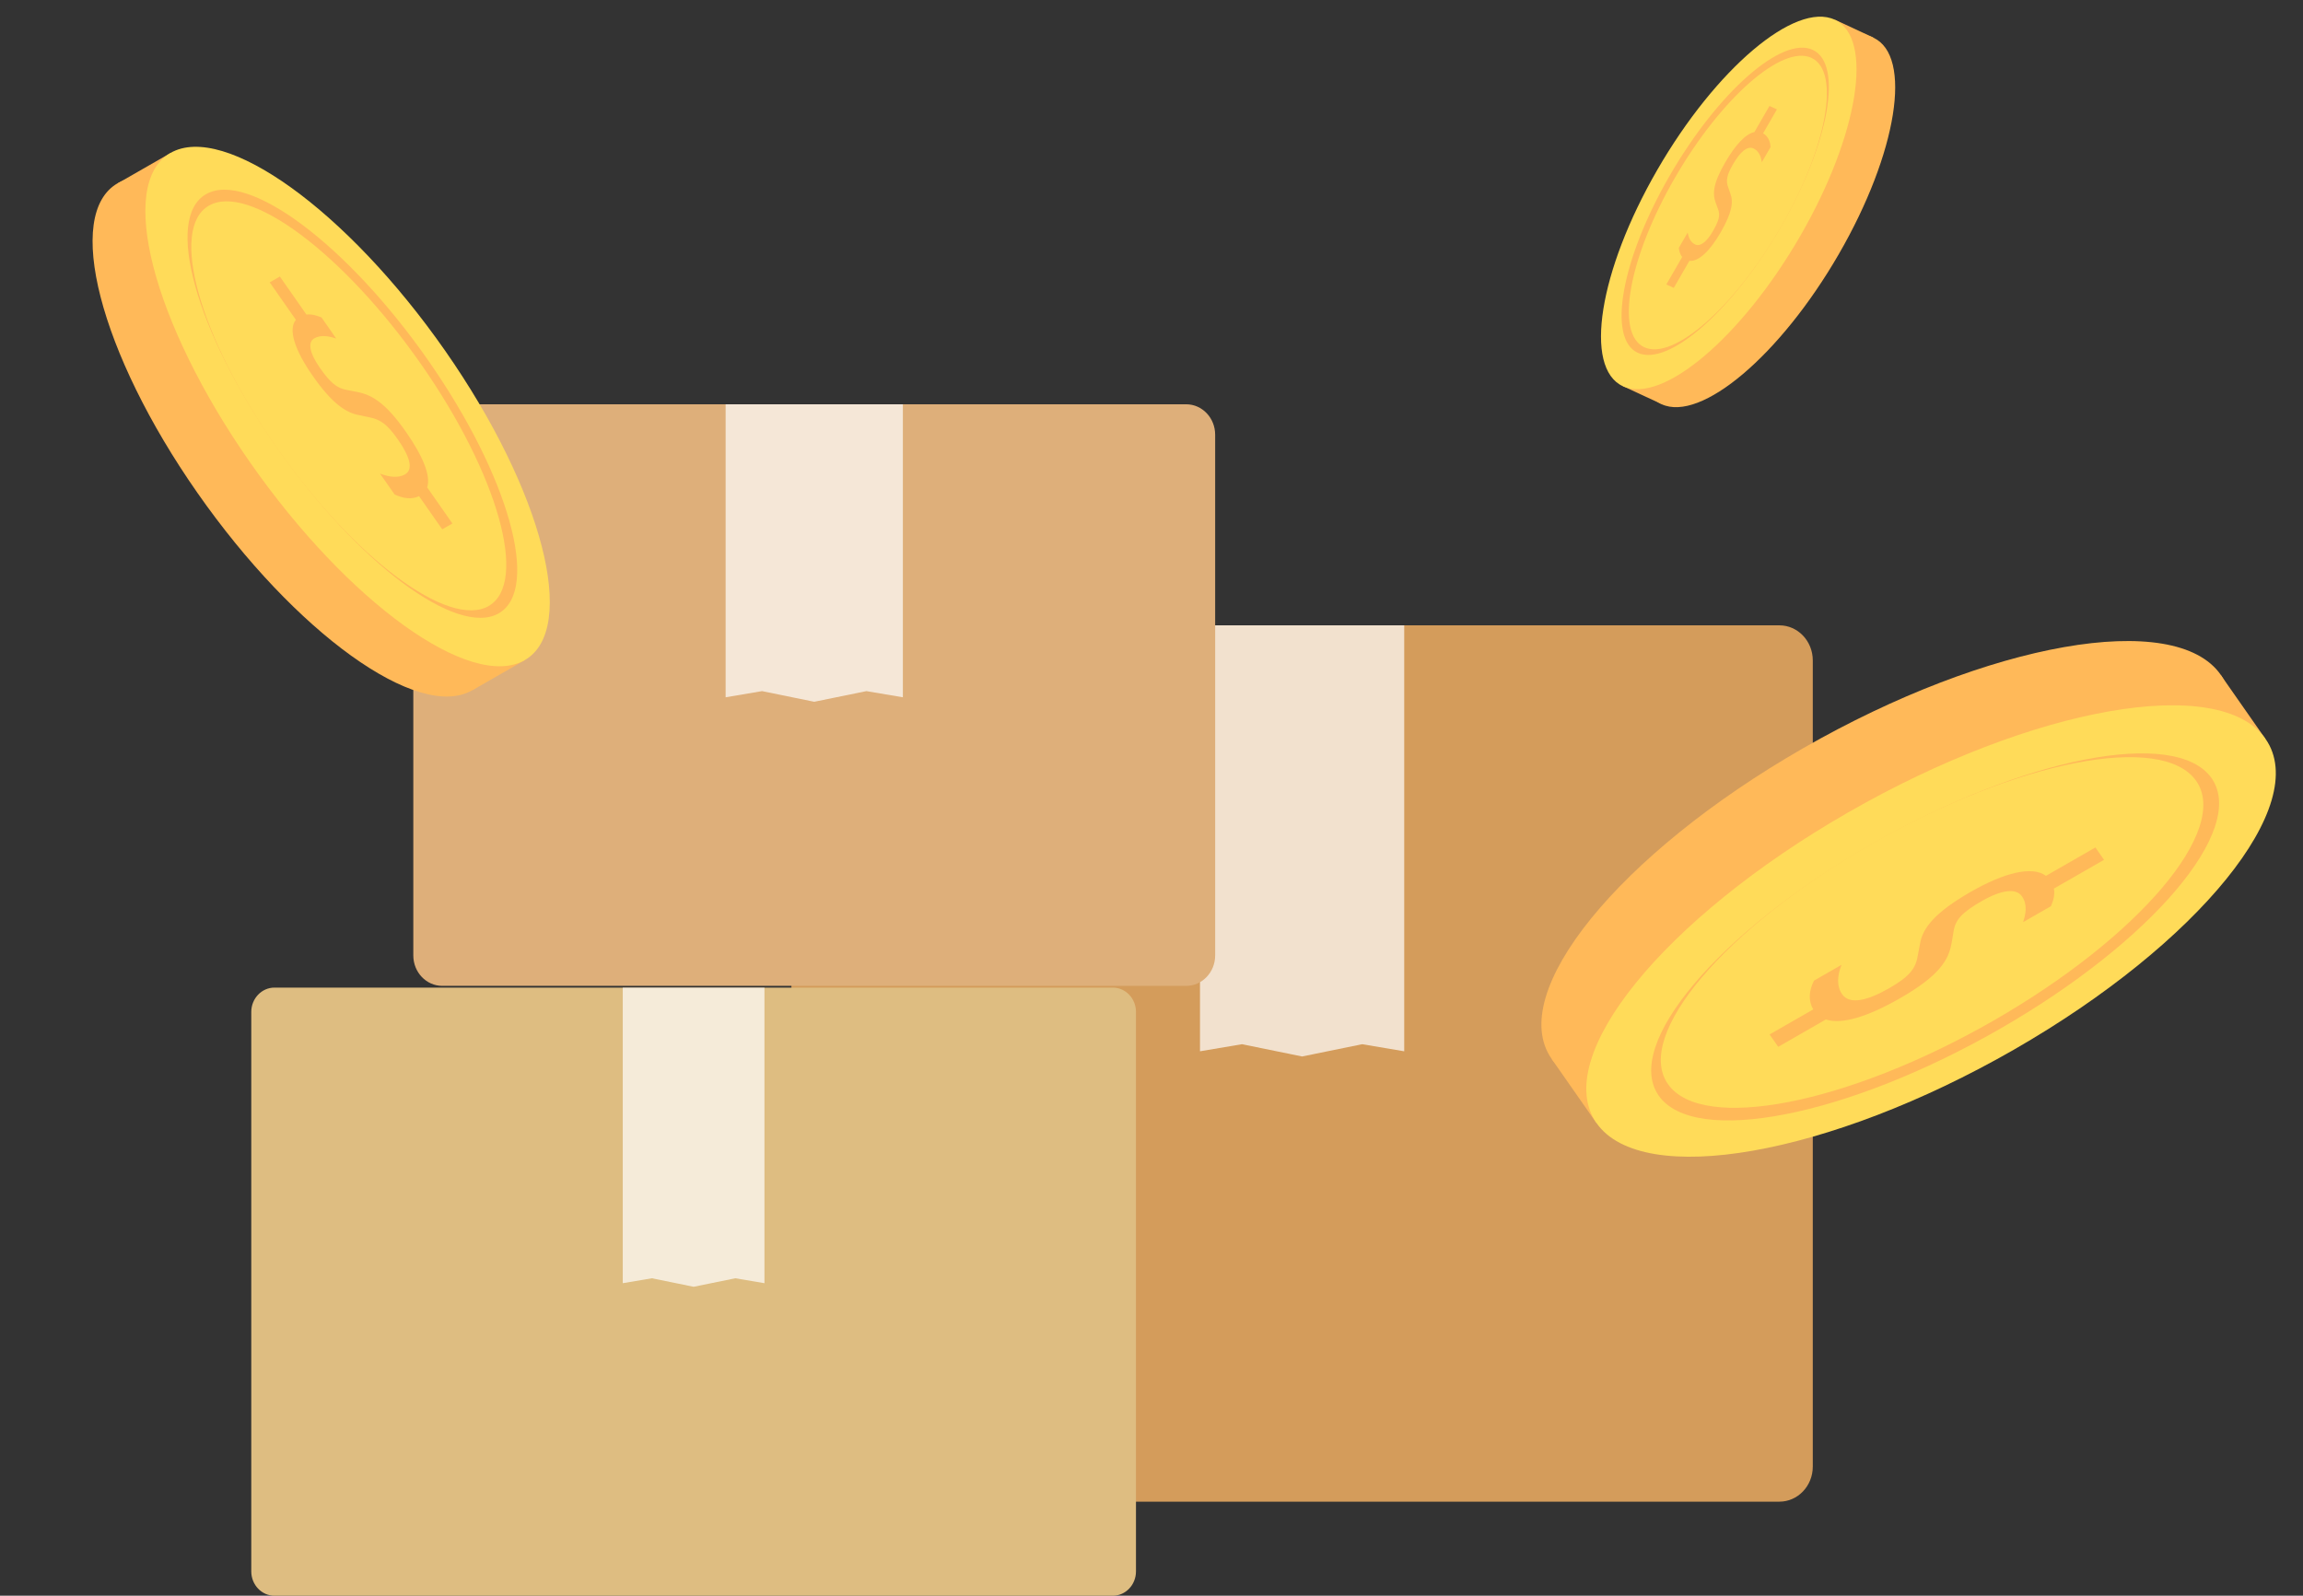 <svg width="101" height="70" viewBox="0 0 101 70" fill="none" xmlns="http://www.w3.org/2000/svg">
<rect x="0" y="0" width="101" height="70" fill="#333333" stroke="none"/>
<g clip-path="url(#clip0_1951_17950)">
<path d="M36.174 27.432H78.036C78.844 27.432 79.501 28.121 79.501 28.97V64.337C79.501 65.186 78.844 65.875 78.036 65.875H36.174C35.366 65.875 34.709 65.186 34.709 64.337V28.97C34.709 28.121 35.366 27.432 36.174 27.432Z" fill="#D49C5B"/>
<path opacity="0.7" d="M52.627 46.118L54.468 45.807L57.105 46.345L59.741 45.807L61.583 46.118V27.432H52.627V46.118Z" fill="white"/>
<path d="M19.398 17.735H52.021C52.723 17.735 53.292 18.333 53.292 19.07V41.913C53.292 42.65 52.723 43.248 52.021 43.248H19.397C18.695 43.248 18.126 42.65 18.126 41.913V19.07C18.126 18.333 18.695 17.735 19.397 17.735H19.398Z" fill="#DEAF7A"/>
<path opacity="0.7" d="M31.823 30.588L33.421 30.318L35.709 30.785L37.997 30.318L39.596 30.588V17.735H31.823V30.588Z" fill="white"/>
<path d="M12.037 43.324H48.803C49.364 43.324 49.819 43.802 49.819 44.391V68.934C49.819 69.523 49.364 70.001 48.803 70.001H12.037C11.476 70.001 11.02 69.523 11.02 68.934V44.391C11.02 43.802 11.476 43.324 12.037 43.324Z" fill="#DEBD81"/>
<path opacity="0.7" d="M27.312 56.291L28.59 56.075L30.42 56.448L32.249 56.075L33.526 56.291V43.324H27.312V56.291Z" fill="white"/>
</g>
<path d="M68.046 46.446C66.039 43.572 70.98 37.471 79.085 32.819C87.188 28.167 95.384 26.726 97.391 29.6C99.399 32.474 94.456 38.575 86.353 43.226C78.25 47.878 70.053 49.319 68.046 46.446Z" fill="#FFB959"/>
<path d="M97.397 29.615L68.054 46.46L70.006 49.255L99.349 32.409L97.397 29.615Z" fill="#FFB959"/>
<path d="M70.015 49.265C68.008 46.391 72.95 40.291 81.054 35.638C89.157 30.986 97.354 29.545 99.361 32.42C101.368 35.294 96.426 41.394 88.323 46.046C80.219 50.698 72.022 52.138 70.015 49.264L70.015 49.265Z" fill="#FFDB59"/>
<path d="M72.742 48.06C71.182 45.827 75.347 40.9 82.043 37.056C88.739 33.212 95.433 31.906 96.993 34.14C98.552 36.373 94.388 41.3 87.691 45.144C80.994 48.988 74.301 50.294 72.741 48.06L72.742 48.06Z" fill="#FFB959"/>
<path d="M73.149 47.556C71.659 45.422 75.637 40.715 82.034 37.043C88.432 33.371 94.826 32.124 96.316 34.257C97.806 36.391 93.828 41.097 87.431 44.77C81.033 48.442 74.639 49.69 73.149 47.556Z" fill="#FFDB59"/>
<path d="M77.986 45.921L80.075 44.722C80.78 44.956 81.933 44.592 83.329 43.79C85.026 42.816 85.462 42.13 85.59 41.361L85.676 40.857C85.753 40.34 86.06 40.017 86.916 39.526C87.785 39.027 88.419 38.954 88.674 39.319C88.926 39.68 88.841 40.102 88.724 40.453L89.947 39.752C90.046 39.515 90.129 39.256 90.074 38.981L92.274 37.718L91.895 37.176L89.727 38.421C89.125 37.97 87.874 38.292 86.439 39.117C84.836 40.037 84.308 40.725 84.201 41.419L84.103 41.93C84.011 42.507 83.718 42.852 82.849 43.352C81.871 43.913 81.111 44.077 80.786 43.613C80.541 43.261 80.575 42.792 80.762 42.325L79.553 43.019C79.344 43.436 79.286 43.879 79.523 44.279L77.606 45.379L77.985 45.922L77.986 45.921Z" fill="#FFB959"/>
<path d="M20.698 30.286C18.337 31.641 12.945 27.76 8.655 21.616C4.363 15.473 2.799 9.394 5.16 8.038C7.521 6.683 12.912 10.565 17.203 16.708C21.494 22.852 23.058 28.93 20.698 30.286L20.698 30.286Z" fill="#FFB959"/>
<path d="M7.471 6.718L5.176 8.035L20.714 30.281L23.009 28.964L7.471 6.718Z" fill="#FFB959"/>
<path d="M23.012 28.958C20.652 30.313 15.26 26.431 10.969 20.287C6.678 14.144 5.114 8.065 7.475 6.71C9.835 5.354 15.227 9.236 19.518 15.38C23.808 21.524 25.373 27.603 23.012 28.959L23.012 28.958Z" fill="#FFDB59"/>
<path d="M21.875 26.905C20.041 27.958 15.679 24.696 12.133 19.619C8.587 14.542 7.199 9.572 9.034 8.519C10.868 7.467 15.23 10.729 18.776 15.805C22.321 20.883 23.709 25.852 21.874 26.905L21.875 26.905Z" fill="#FFB959"/>
<path d="M21.43 26.586C19.677 27.591 15.51 24.475 12.123 19.625C8.736 14.774 7.41 10.027 9.163 9.021C10.915 8.014 15.082 11.131 18.469 15.981C21.857 20.832 23.182 25.579 21.429 26.585L21.43 26.586Z" fill="#FFDB59"/>
<path d="M19.84 22.964L18.734 21.38C18.903 20.873 18.546 20.01 17.808 18.952C16.909 17.665 16.307 17.317 15.648 17.191L15.216 17.107C14.773 17.03 14.486 16.79 14.033 16.142C13.572 15.482 13.484 15.014 13.784 14.842C14.081 14.672 14.443 14.752 14.746 14.852L14.099 13.925C13.894 13.842 13.671 13.77 13.439 13.8L12.274 12.131L11.829 12.387L12.977 14.031C12.619 14.453 12.945 15.386 13.705 16.474C14.553 17.69 15.16 18.106 15.754 18.213L16.193 18.306C16.688 18.398 16.994 18.626 17.454 19.285C17.971 20.027 18.143 20.592 17.761 20.811C17.472 20.977 17.072 20.932 16.666 20.776L17.306 21.692C17.67 21.863 18.048 21.924 18.378 21.766L19.394 23.22L19.839 22.964L19.84 22.964Z" fill="#FFB959"/>
<path d="M82.157 1.652C83.887 2.455 83.21 6.705 80.644 11.145C78.079 15.585 74.597 18.534 72.867 17.73C71.137 16.927 71.814 12.677 74.379 8.237C76.944 3.797 80.426 0.848 82.156 1.651L82.157 1.652Z" fill="#FFB959"/>
<path d="M80.465 0.862L71.177 16.94L72.859 17.721L82.147 1.643L80.465 0.862Z" fill="#FFB959"/>
<path d="M80.461 0.863C82.191 1.666 81.513 5.917 78.948 10.357C76.383 14.797 72.901 17.745 71.171 16.942C69.441 16.139 70.118 11.889 72.684 7.448C75.249 3.008 78.731 0.06 80.461 0.863Z" fill="#FFDB59"/>
<path d="M79.499 2.187C80.844 2.811 80.215 6.292 78.096 9.961C75.976 13.63 73.167 16.099 71.823 15.475C70.479 14.851 71.107 11.371 73.228 7.702C75.348 4.032 78.156 1.564 79.5 2.187L79.499 2.187Z" fill="#FFB959"/>
<path d="M79.443 2.538C80.728 3.134 80.127 6.459 78.102 9.964C76.076 13.47 73.394 15.828 72.109 15.232C70.825 14.635 71.426 11.311 73.451 7.806C75.476 4.3 78.159 1.942 79.443 2.538L79.443 2.538Z" fill="#FFDB59"/>
<path d="M77.602 4.649L76.941 5.793C76.544 5.877 76.098 6.368 75.656 7.133C75.119 8.063 75.099 8.508 75.248 8.907L75.344 9.169C75.449 9.435 75.391 9.672 75.12 10.141C74.845 10.617 74.565 10.827 74.345 10.725C74.127 10.624 74.053 10.401 74.013 10.203L73.626 10.873C73.644 11.012 73.675 11.158 73.775 11.272L73.079 12.478L73.405 12.629L74.091 11.441C74.498 11.488 75.001 10.99 75.456 10.203C75.964 9.324 76.026 8.853 75.888 8.496L75.795 8.227C75.682 7.928 75.726 7.685 76.001 7.208C76.311 6.672 76.625 6.384 76.905 6.514C77.117 6.612 77.228 6.843 77.266 7.116L77.649 6.453C77.634 6.198 77.541 5.973 77.321 5.85L77.928 4.799L77.602 4.648L77.602 4.649Z" fill="#FFB959"/>
<defs>
<clipPath id="clip0_1951_17950">
<rect width="68.481" height="52.265" fill="white" transform="translate(11.02 17.735)"/>
</clipPath>
</defs>
</svg>
